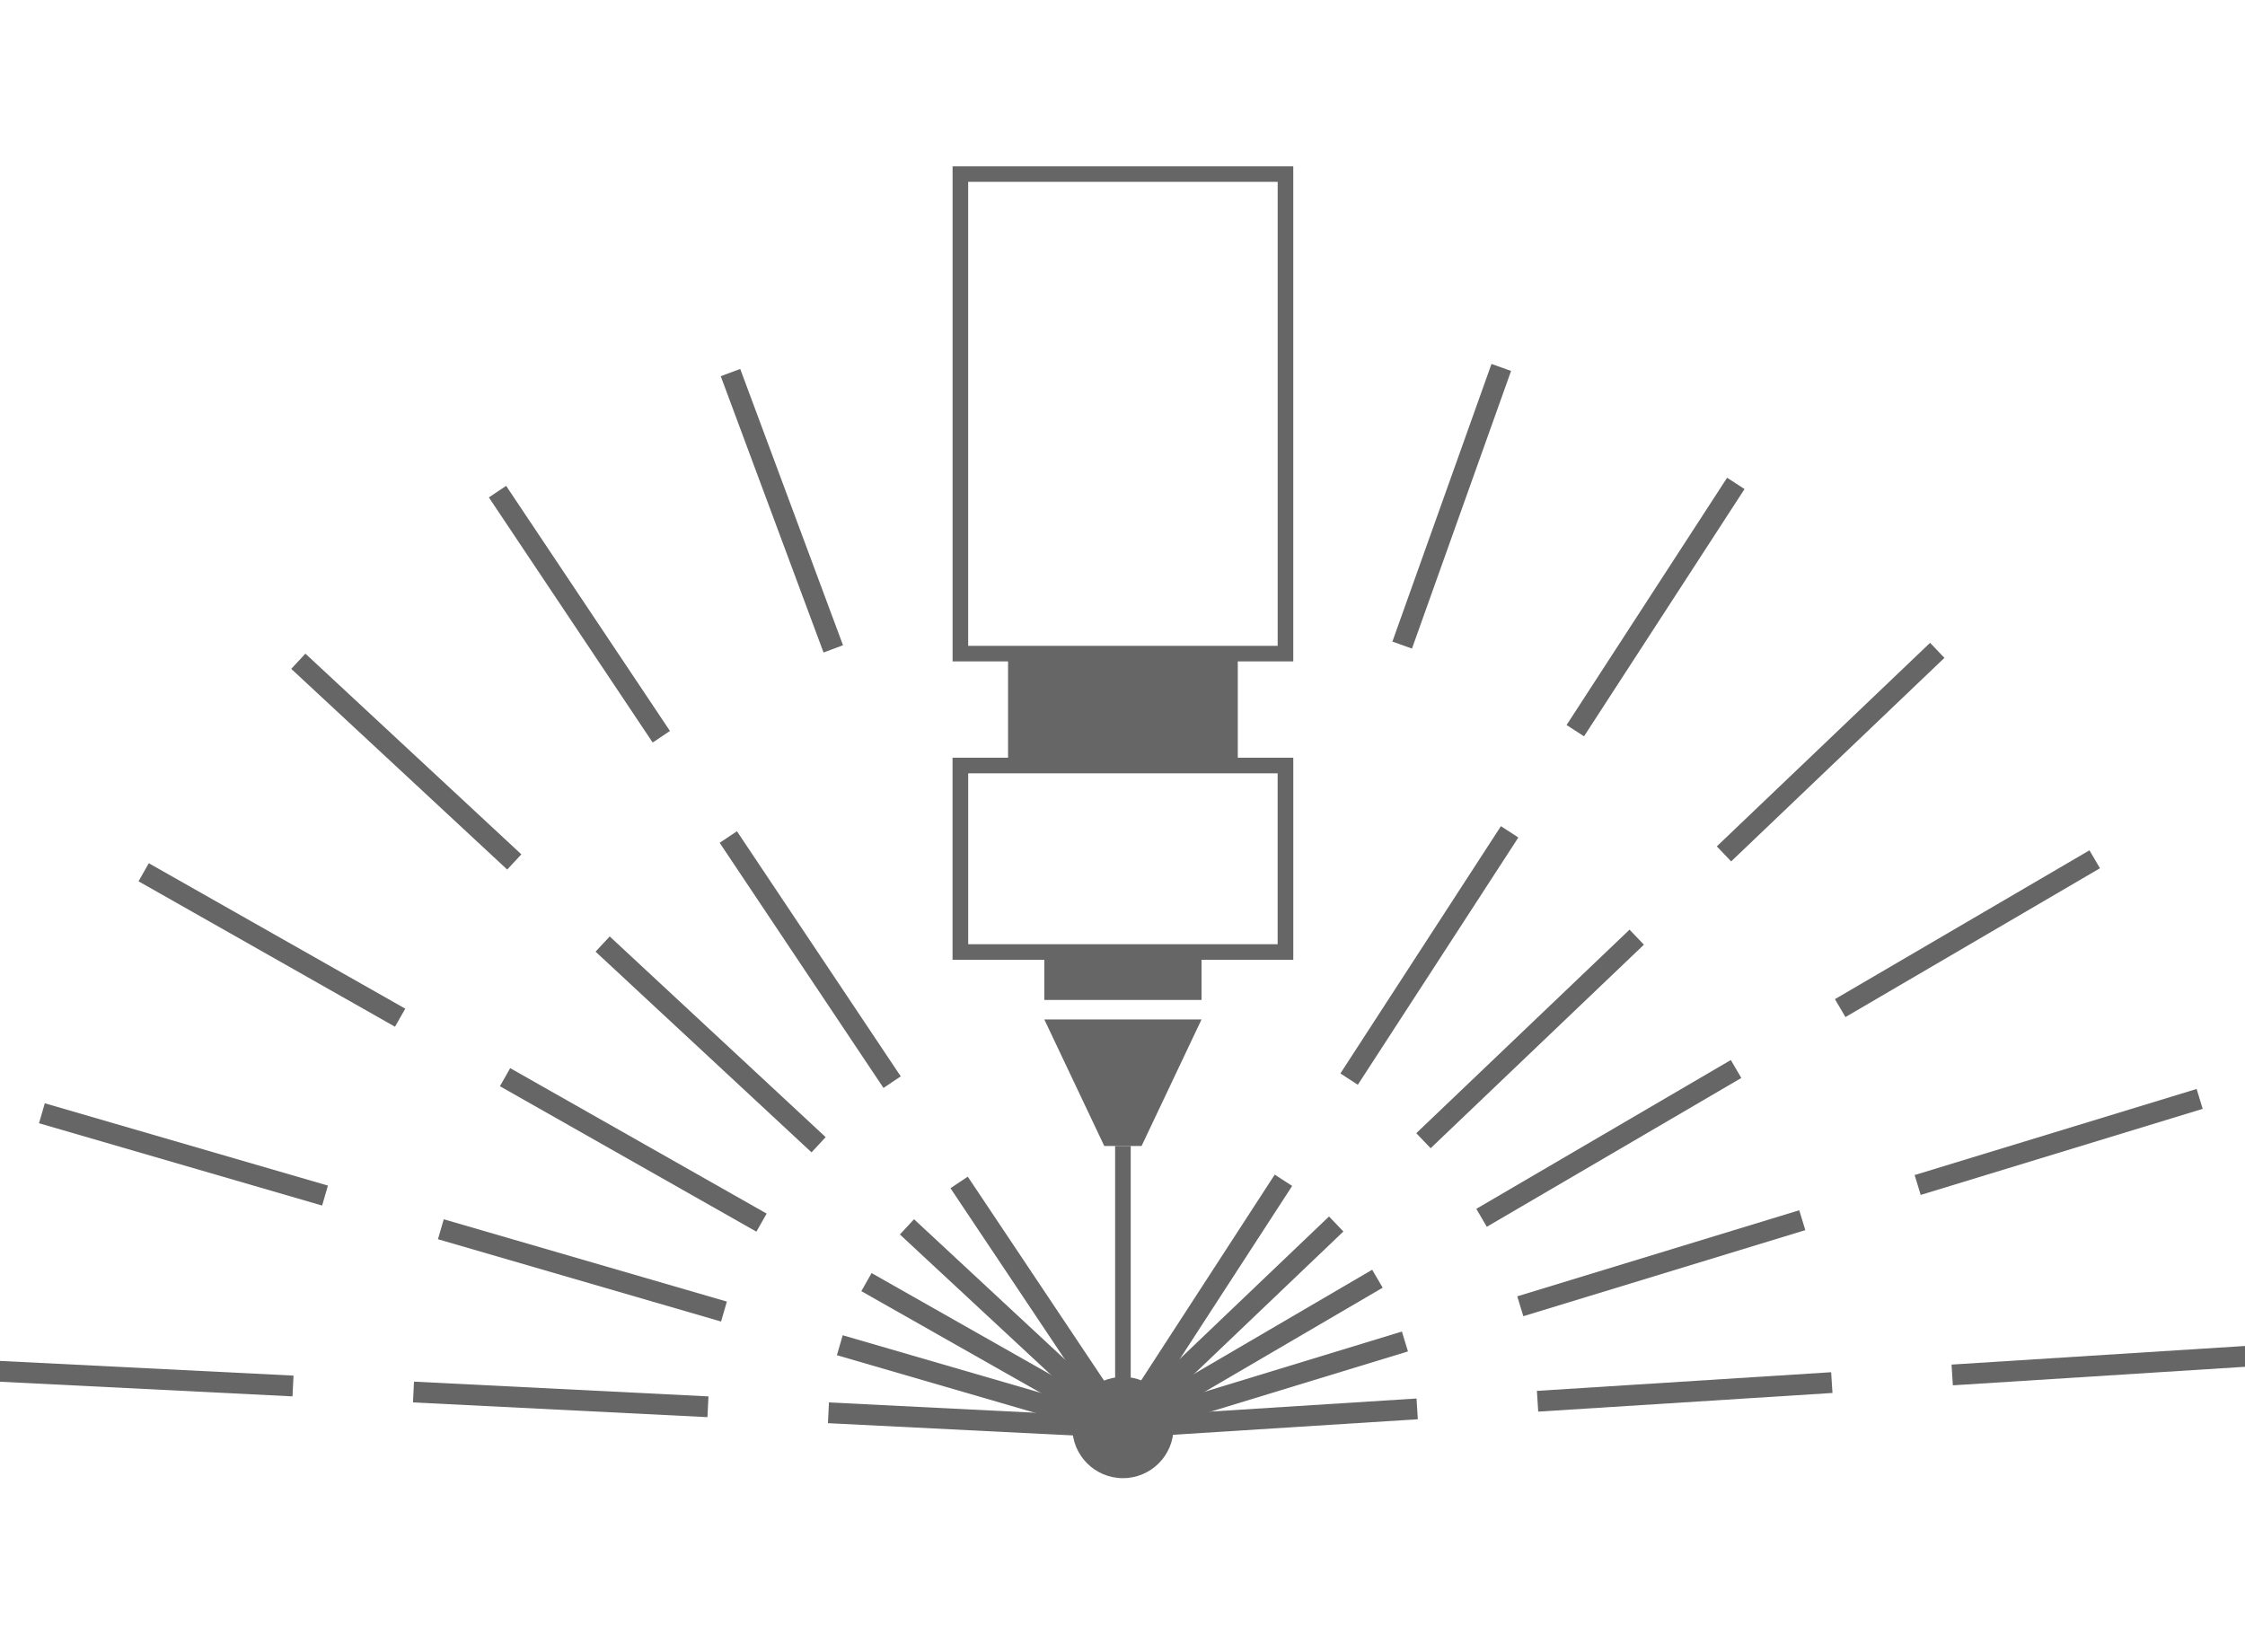 <?xml version="1.0" encoding="UTF-8"?>
<!DOCTYPE svg PUBLIC "-//W3C//DTD SVG 1.1//EN" "http://www.w3.org/Graphics/SVG/1.1/DTD/svg11.dtd">
<!-- Creator: CorelDRAW 2018 (64-Bit) -->
<svg xmlns="http://www.w3.org/2000/svg" xml:space="preserve" width="216px" height="159px" version="1.1" style="shape-rendering:geometricPrecision; text-rendering:geometricPrecision; image-rendering:optimizeQuality; fill-rule:evenodd; clip-rule:evenodd"
viewBox="0 0 21600 15900"
 xmlns:xlink="http://www.w3.org/1999/xlink">
 <defs>
  <style type="text/css">
   <![CDATA[
    .str1 {stroke:#666666;stroke-width:200;stroke-miterlimit:22.926}
    .str10 {stroke:#666666;stroke-width:200;stroke-miterlimit:22.926}
    .str2 {stroke:#666666;stroke-width:200;stroke-miterlimit:22.926}
    .str8 {stroke:#666666;stroke-width:200;stroke-miterlimit:22.926}
    .str7 {stroke:#666666;stroke-width:200;stroke-miterlimit:22.926}
    .str11 {stroke:#666666;stroke-width:200;stroke-miterlimit:22.926}
    .str5 {stroke:#666666;stroke-width:200;stroke-miterlimit:22.926}
    .str4 {stroke:#666666;stroke-width:200;stroke-miterlimit:22.926}
    .str6 {stroke:#666666;stroke-width:200;stroke-miterlimit:22.926}
    .str0 {stroke:#666666;stroke-width:200;stroke-miterlimit:22.926}
    .str9 {stroke:#666666;stroke-width:200;stroke-miterlimit:22.926}
    .str3 {stroke:#666666;stroke-width:200;stroke-miterlimit:22.926}
    .fil0 {fill:none}
    .fil2 {fill:#666666}
    .fil1 {fill:#666666;fill-rule:nonzero}
   ]]>
  </style>
 </defs>
 <g id="Layer_x0020_1">
  <g id="_2394784441184">
   <g>
    <path class="fil0 str0" d="M10804.1 13737.6l-2833.3 -141.9m-1159.2 -58l-2833.2 -141.9m-1159.2 -58.1l-2833.3 -141.9"/>
    <path class="fil0 str1" d="M10804.1 13737.6l-2724 -792.1m-1114.5 -324l-2724 -792.1m-1114.4 -324.1l-2724 -792.1"/>
    <path class="fil0 str2" d="M10804.1 13737.6l-2467.6 -1399.5m-1009.6 -572.5l-2467.5 -1399.6m-1009.6 -572.5l-2467.6 -1399.5"/>
    <path class="fil0 str3" d="M10804.1 13737.6l-2077.9 -1931.3m-850.1 -790.1l-2077.9 -1931.4m-850.1 -790.1l-2077.9 -1931.3"/>
    <path class="fil0 str4" d="M10804.1 13737.6l-1576 -2358.8m-644.7 -965l-1576 -2358.8m-644.7 -965.1l-1576 -2358.8"/>
    <line class="fil0 str5" x1="8017.2" y1="6244.2" x2="7028.3" y2= "3585.3" />
    <line class="fil0 str6" x1="13491" y1="6207.8" x2="14444.4" y2= "3536" />
    <path class="fil0 str7" d="M10804.1 13737.6l1544.4 -2379.5m631.8 -973.6l1544.5 -2379.6m631.8 -973.5l1544.4 -2379.6"/>
    <path class="fil0 str8" d="M10804.1 13737.6l2052 -1958.8m839.5 -801.4l2052 -1958.8m839.5 -801.4l2052 -1958.7"/>
    <path class="fil0 str9" d="M10804.1 13737.6l2448.7 -1432.2m1001.8 -586l2448.8 -1432.2m1001.8 -585.9l2448.8 -1432.2"/>
    <path class="fil0 str10" d="M10804.1 13737.6l2713.2 -828.2m1110 -338.9l2713.2 -828.3m1110.1 -338.8l2713.2 -828.3"/>
    <path class="fil0 str11" d="M10804.1 13737.6l2831.1 -179.6m1158.3 -73.4l2831.1 -179.6m1158.3 -73.5l2831.2 -179.6"/>
   </g>
   <g>
    <polygon class="fil1" points="10729.1,13737.6 10729.1,11028.1 10879.1,11028.1 10879.1,13737.6 "/>
   </g>
   <g>
    <path class="fil1" d="M12368 1749.9l-3127.8 0 0 -149.4 3127.8 0 75 74.7 -75 74.7zm0 -149.4l75 0 0 74.7 -75 -74.7zm-75 4689.5l0 -4614.8 150 0 0 4614.8 -75 74.6 -75 -74.6zm150 0l0 74.6 -75 0 75 -74.6zm-3202.8 -74.7l3127.8 0 0 149.3 -3127.8 0 -75 -74.6 75 -74.7zm0 149.3l-75 0 0 -74.6 75 74.6zm75 -4689.4l0 4614.8 -150 0 0 -4614.8 75 -74.7 75 74.7zm-150 0l0 -74.7 75 0 -75 74.7z"/>
   </g>
   <rect class="fil2" x="9698.9" y="6289.9" width="2210.3" height="1076.8"/>
   <g>
    <path class="fil1" d="M12368 7441.7l-3127.8 0 0 -150 3127.8 0 75.2 75 -75.2 75zm0 -150l75.2 0 0 75 -75.2 -75zm-75.3 1869.6l0 -1794.6 150.5 0 0 1794.6 -75.2 75 -75.3 -75zm150.5 0l0 75 -75.2 0 75.2 -75zm-3203 -74.9l3127.8 0 0 149.9 -3127.8 0 -75.3 -75 75.3 -74.9zm0 149.9l-75.3 0 0 -75 75.3 75zm75.3 -1869.6l0 1794.6 -150.6 0 0 -1794.6 75.3 -75 75.3 75zm-150.6 0l0 -75 75.3 0 -75.3 75z"/>
   </g>
   <rect class="fil2" x="10047.7" y="9161.3" width="1512.6" height="461.5"/>
   <polygon class="fil2" points="10047.7,9810.3 11560.4,9810.3 10983.5,11028.1 10624.6,11028.1 "/>
   <circle class="fil2" cx="10804.1" cy="13737.6" r="487.1"/>
  </g>
 </g>
</svg>
